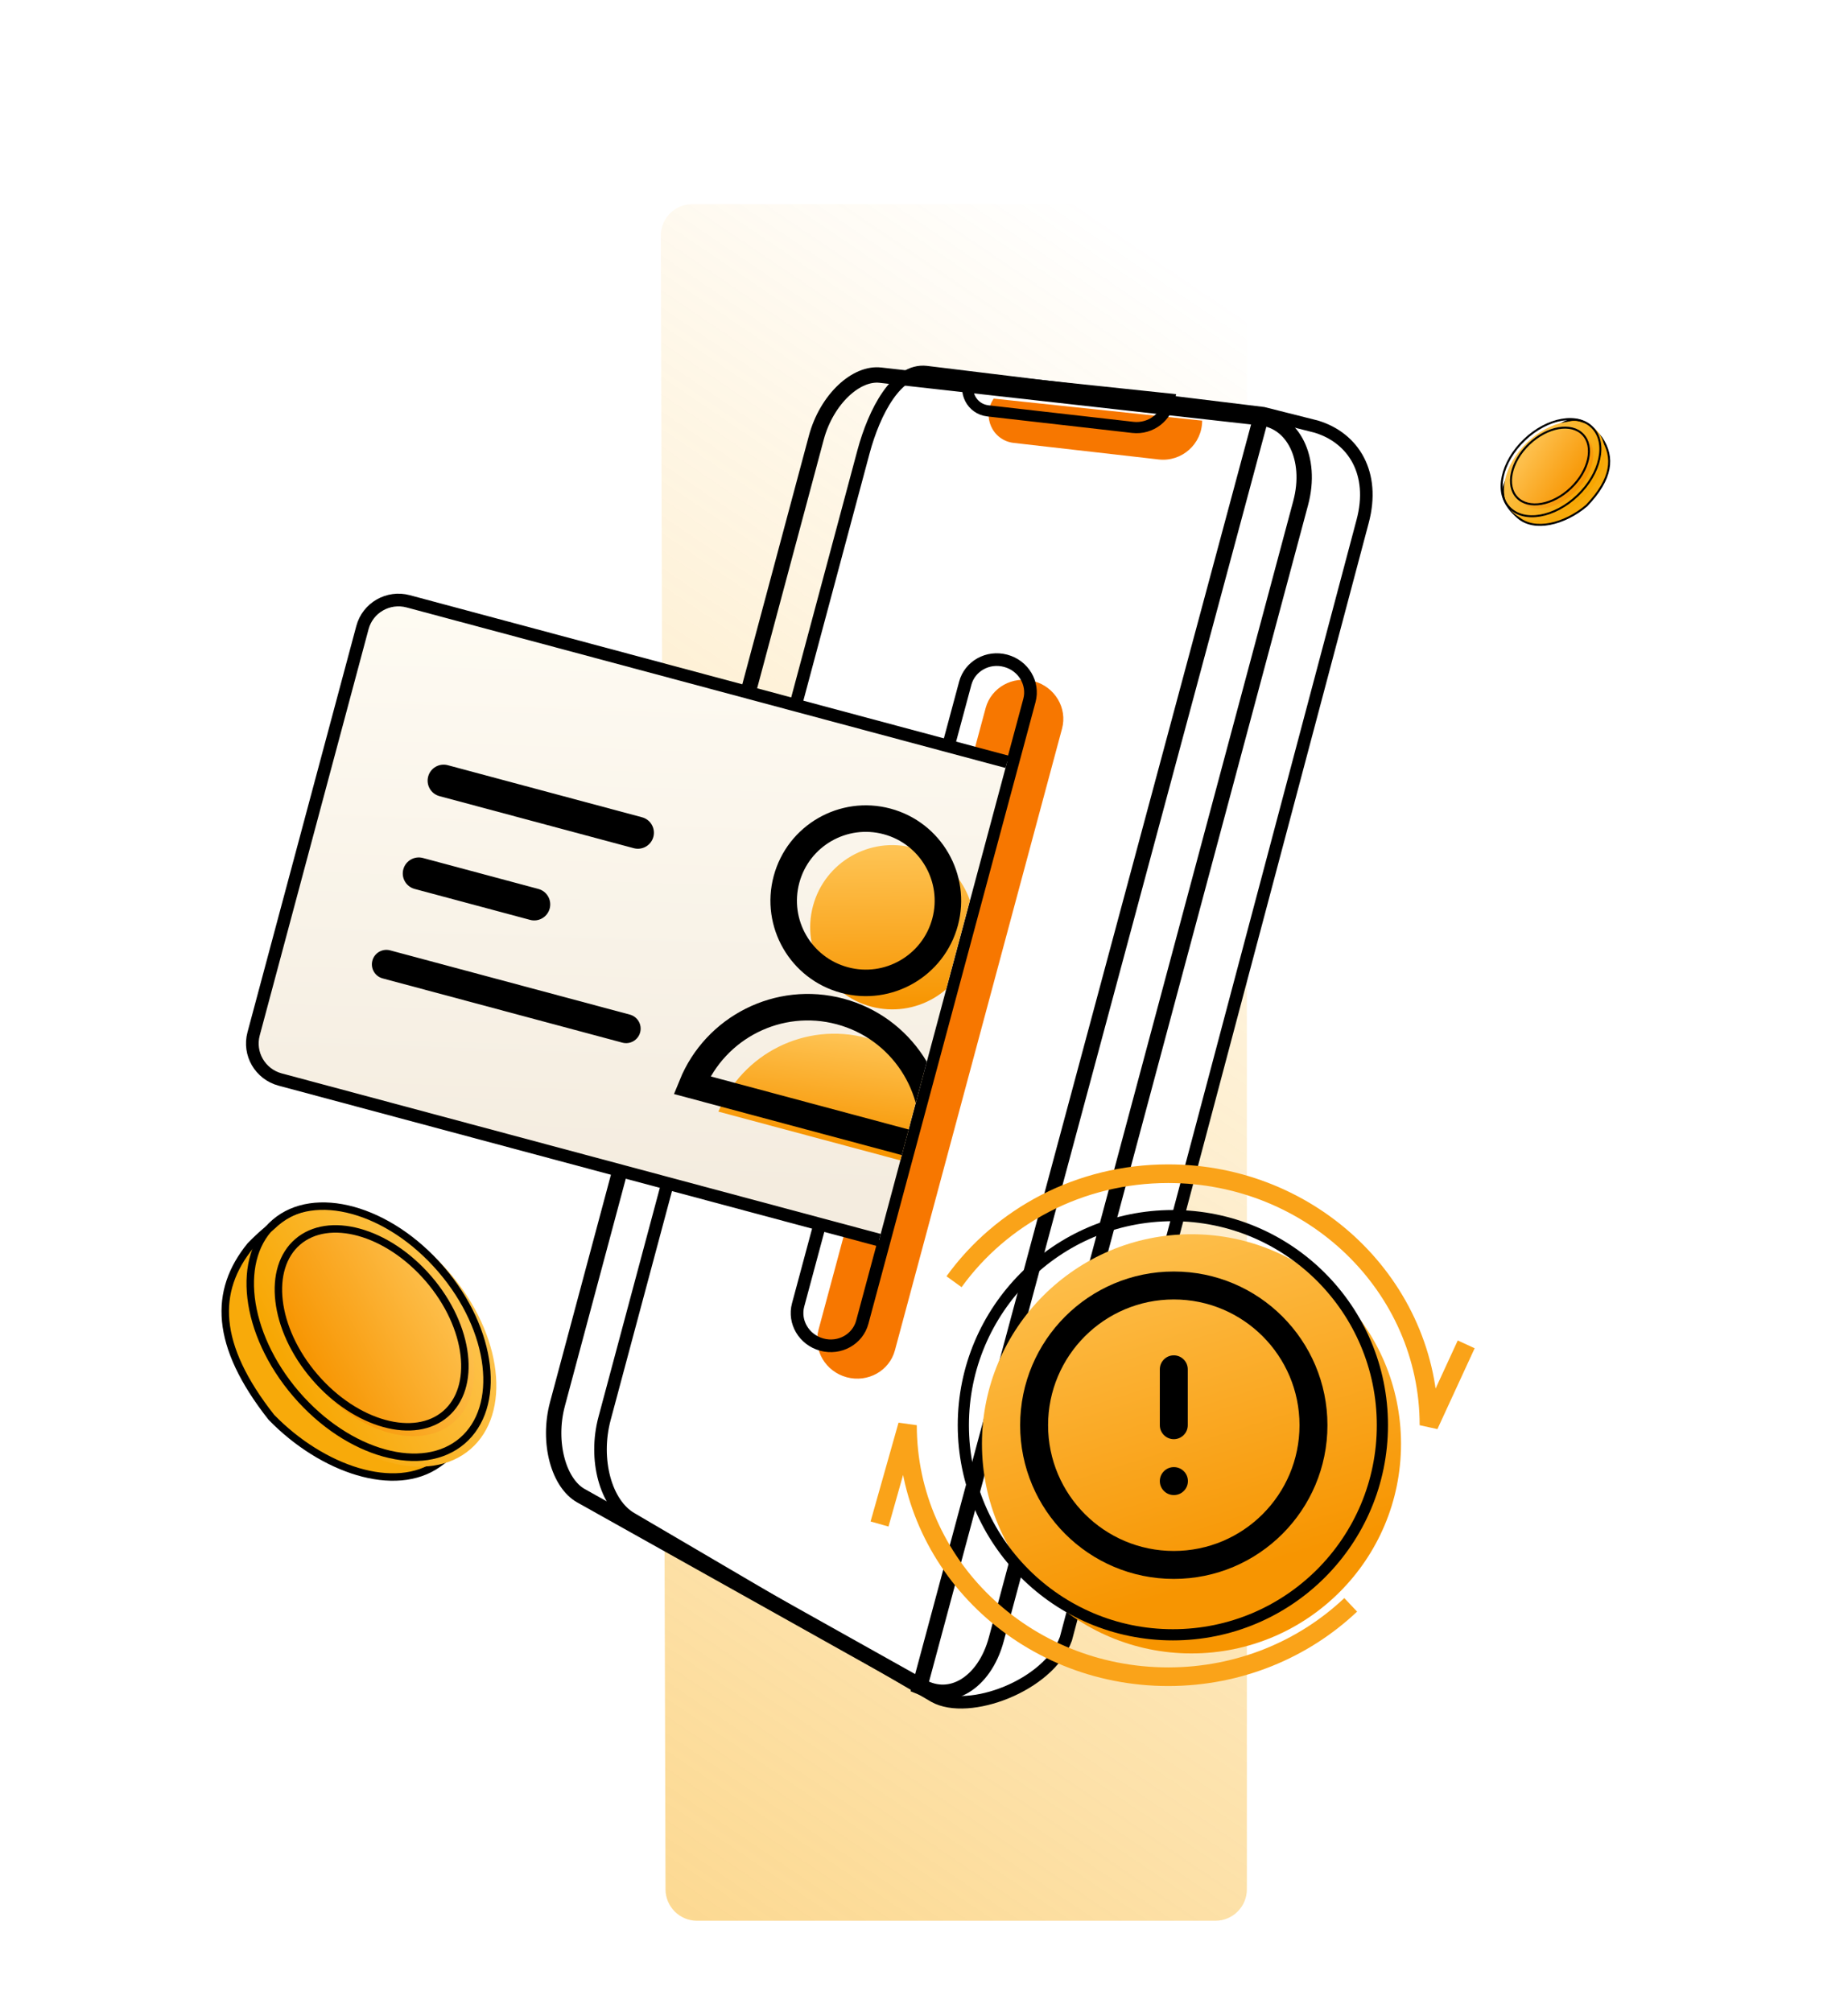 <svg width="147" height="160" viewBox="0 0 147 160" fill="none" xmlns="http://www.w3.org/2000/svg">
<path d="M55.443 152.739L96.679 152.739C98.062 152.739 99.183 151.618 99.183 150.235L99.183 18.735C99.183 17.352 98.062 16.231 96.679 16.231L55.07 16.231C53.684 16.231 52.562 17.356 52.566 18.742L52.939 150.242C52.943 151.622 54.063 152.739 55.443 152.739Z" fill="url(#paint0_linear_1678_58935)"/>
<path d="M74.322 134.895L50.252 120.777C48.17 119.611 47.219 116.047 48.091 112.794L68.682 35.949C69.553 32.697 71.343 29.329 73.668 29.59L100.485 32.86L104.696 33.922C107.68 34.823 109.414 37.644 108.389 41.468L84.787 130.316C83.43 134.055 77.041 136.417 74.322 134.895Z" fill="white" stroke="black" stroke-width="1"/>
<path d="M73.02 134.648L73.318 134.115C74.478 134.764 75.693 134.698 76.751 134.059C77.827 133.41 78.773 132.143 79.254 130.349L103.461 40.006C103.942 38.214 103.776 36.568 103.179 35.355C102.587 34.151 101.575 33.37 100.291 33.226L73.02 134.648ZM73.02 134.648L73.318 134.115L46.213 118.94C45.366 118.466 44.68 117.456 44.316 116.106C43.956 114.768 43.935 113.173 44.344 111.649L64.934 34.804C65.343 33.28 66.144 31.961 67.095 31.062C68.054 30.156 69.104 29.728 70.028 29.832C70.028 29.832 70.028 29.832 70.028 29.832L100.291 33.226L73.02 134.648Z" stroke="black" stroke-width="1.222"/>
<g filter="url(#filter0_i_1678_58935)">
<path d="M82.373 55.832C82.811 54.2 81.807 52.512 80.129 52.06C78.45 51.609 76.734 52.566 76.295 54.197L63 103.64C62.561 105.272 63.566 106.96 65.244 107.412C66.922 107.863 68.638 106.906 69.077 105.275L82.373 55.832Z" fill="#F77700"/>
</g>
<path d="M79.998 52.547C81.42 52.929 82.249 54.351 81.886 55.701L68.59 105.144C68.227 106.494 66.797 107.308 65.375 106.925C63.952 106.543 63.123 105.121 63.486 103.771L76.782 54.328C77.145 52.978 78.575 52.164 79.998 52.547Z" stroke="black" stroke-width="1.007"/>
<g filter="url(#filter1_i_1678_58935)">
<path d="M93.518 31.34C93.518 33.196 91.901 34.639 90.057 34.428L78.527 33.112C76.835 32.919 75.963 30.987 76.939 29.59L93.518 31.34Z" fill="#F77700"/>
</g>
<path d="M77.172 30.062L93.044 31.737C92.837 33.13 91.554 34.151 90.107 33.986L78.578 32.671C77.305 32.526 76.611 31.156 77.172 30.062Z" stroke="black" stroke-width="0.889"/>
<g clip-path="url(#clip0_1678_58935)">
<path d="M28.831 49.903C29.253 48.328 30.881 47.391 32.472 47.817L85.16 61.935C86.752 62.361 87.694 63.987 87.272 65.562L78.613 97.876C78.191 99.451 76.563 100.388 74.971 99.961L22.283 85.844C20.692 85.417 19.75 83.791 20.172 82.217L28.831 49.903Z" fill="url(#paint1_linear_1678_58935)" stroke="black" stroke-width="1.007"/>
<path d="M34.059 61.749C34.241 61.07 34.939 60.667 35.618 60.849L51.071 64.99C51.751 65.172 52.154 65.87 51.972 66.549C51.79 67.228 51.092 67.631 50.412 67.449L34.959 63.309C34.28 63.127 33.877 62.429 34.059 61.749Z" fill="black"/>
<path d="M32.082 69.129C32.264 68.449 32.962 68.046 33.642 68.228L42.825 70.689C43.504 70.871 43.907 71.569 43.725 72.248C43.543 72.928 42.845 73.331 42.166 73.149L32.982 70.688C32.303 70.506 31.9 69.808 32.082 69.129Z" fill="black"/>
<path d="M29.621 76.389C29.786 75.773 30.419 75.408 31.034 75.573L50.105 80.683C50.72 80.848 51.086 81.48 50.921 82.096C50.756 82.711 50.123 83.076 49.508 82.912L30.437 77.802C29.822 77.637 29.456 77.004 29.621 76.389Z" fill="black"/>
<g filter="url(#filter2_i_1678_58935)">
<path d="M74.117 91.401L55.039 86.289C56.901 81.705 61.93 79.12 66.832 80.433C71.734 81.747 74.796 86.5 74.117 91.401Z" fill="url(#paint2_linear_1678_58935)"/>
</g>
<path d="M74.117 91.401L55.039 86.289C56.901 81.705 61.93 79.12 66.832 80.433C71.734 81.747 74.796 86.5 74.117 91.401Z" stroke="black" stroke-width="2.108"/>
<g filter="url(#filter3_i_1678_58935)">
<circle cx="68.87" cy="71.627" r="6.531" transform="rotate(15 68.87 71.627)" fill="url(#paint3_linear_1678_58935)"/>
</g>
<circle cx="68.87" cy="71.627" r="6.531" transform="rotate(15 68.87 71.627)" stroke="black" stroke-width="2.108"/>
</g>
<path d="M19.929 99.05C18.446 100.866 17.742 102.837 17.953 105.056C18.164 107.288 19.305 109.809 21.586 112.703C23.602 114.775 26.066 116.31 28.455 117.019C30.851 117.729 33.133 117.6 34.83 116.407C36.517 115.221 37.487 114.087 37.953 112.997C38.417 111.915 38.397 110.845 38.044 109.753C37.688 108.653 36.994 107.534 36.113 106.372C35.401 105.433 34.577 104.481 33.727 103.499C33.526 103.266 33.324 103.032 33.121 102.796C32.59 102.177 32.082 101.547 31.591 100.936L31.521 100.849C31.054 100.267 30.6 99.702 30.149 99.174C29.2 98.062 28.282 97.139 27.306 96.576C26.343 96.022 25.325 95.819 24.149 96.147C22.96 96.48 21.582 97.364 19.929 99.05Z" fill="#F8AA0A" stroke="black" stroke-width="0.593"/>
<g filter="url(#filter4_i_1678_58935)">
<ellipse cx="11.732" cy="7.899" rx="11.732" ry="7.899" transform="matrix(-0.652 -0.758 -0.758 0.652 42.96 109.648)" fill="url(#paint4_linear_1678_58935)"/>
</g>
<path d="M21.87 97.224C20.313 98.562 19.683 100.733 19.974 103.211C20.266 105.687 21.478 108.434 23.556 110.853C25.634 113.271 28.168 114.883 30.572 115.544C32.977 116.206 35.219 115.909 36.776 114.571C38.333 113.233 38.964 111.062 38.672 108.584C38.38 106.108 37.168 103.361 35.09 100.943C33.012 98.524 30.479 96.912 28.075 96.251C25.669 95.59 23.427 95.886 21.87 97.224Z" stroke="black" stroke-width="0.593"/>
<g filter="url(#filter5_i_1678_58935)">
<ellipse cx="9.317" cy="6.273" rx="9.317" ry="6.273" transform="matrix(-0.652 -0.758 -0.758 0.652 40.392 108.57)" fill="url(#paint5_linear_1678_58935)"/>
</g>
<path d="M23.683 98.751C22.467 99.796 21.968 101.497 22.199 103.452C22.428 105.404 23.385 107.575 25.029 109.488C26.672 111.4 28.674 112.673 30.57 113.194C32.468 113.716 34.224 113.479 35.441 112.434C36.657 111.389 37.156 109.687 36.926 107.733C36.696 105.78 35.739 103.61 34.096 101.697C32.452 99.784 30.45 98.512 28.555 97.99C26.657 97.468 24.9 97.705 23.683 98.751Z" stroke="black" stroke-width="0.593"/>
<path d="M125.811 33.492C126.278 33.673 126.795 34.082 127.387 34.815C127.91 35.598 128.117 36.415 127.946 37.297C127.775 38.182 127.222 39.143 126.205 40.205C125.324 40.952 124.284 41.469 123.304 41.659C122.322 41.85 121.41 41.712 120.773 41.165C120.147 40.629 119.801 40.137 119.655 39.679C119.51 39.223 119.561 38.791 119.745 38.366C119.93 37.938 120.251 37.518 120.645 37.091C120.964 36.745 121.327 36.399 121.701 36.043C121.789 35.959 121.878 35.874 121.967 35.788C122.201 35.565 122.425 35.335 122.643 35.112L122.674 35.08C122.881 34.868 123.082 34.661 123.281 34.469C123.7 34.065 124.102 33.731 124.516 33.543C124.926 33.356 125.348 33.313 125.811 33.492Z" fill="#F8AA0A" stroke="black" stroke-width="0.159"/>
<g filter="url(#filter6_i_1678_58935)">
<ellipse cx="123.375" cy="37.19" rx="4.663" ry="3.14" transform="rotate(-43.815 123.375 37.19)" fill="url(#paint6_linear_1678_58935)"/>
</g>
<path d="M126.683 34.016C127.259 34.617 127.426 35.514 127.214 36.492C127.003 37.469 126.414 38.516 125.494 39.398C124.575 40.28 123.504 40.825 122.52 40.996C121.534 41.167 120.644 40.964 120.068 40.363C119.491 39.762 119.325 38.865 119.537 37.887C119.748 36.91 120.337 35.863 121.257 34.981C122.176 34.099 123.247 33.554 124.231 33.383C125.217 33.212 126.107 33.415 126.683 34.016Z" stroke="black" stroke-width="0.159"/>
<g filter="url(#filter7_i_1678_58935)">
<ellipse cx="123.294" cy="37.058" rx="3.703" ry="2.494" transform="rotate(-43.815 123.294 37.058)" fill="url(#paint7_linear_1678_58935)"/>
</g>
<path d="M125.909 34.55C126.361 35.022 126.494 35.728 126.326 36.501C126.159 37.273 125.693 38.102 124.965 38.8C124.237 39.499 123.39 39.93 122.611 40.065C121.832 40.201 121.132 40.039 120.679 39.567C120.226 39.095 120.094 38.389 120.261 37.616C120.429 36.844 120.894 36.015 121.622 35.316C122.351 34.618 123.198 34.187 123.976 34.051C124.755 33.916 125.456 34.078 125.909 34.55Z" stroke="black" stroke-width="0.159"/>
<path d="M75.889 101.923C79.636 96.731 85.869 93.333 92.926 93.333C104.381 93.333 113.667 102.287 113.667 113.333L116.63 106.904M107.442 127.618C103.701 131.153 98.577 133.333 92.926 133.333C81.472 133.333 72.186 124.378 72.186 113.333L69.963 121.19" stroke="#FAA319" stroke-width="1.481"/>
<g filter="url(#filter8_i_1678_58935)">
<circle cx="93.296" cy="113.333" r="11.667" fill="url(#paint8_linear_1678_58935)"/>
</g>
<circle cx="93.296" cy="113.333" r="11.667" stroke="black" stroke-width="0.889"/>
<g filter="url(#filter9_i_1678_58935)">
<circle cx="93.296" cy="113.333" r="16.667" fill="url(#paint9_linear_1678_58935)"/>
</g>
<circle cx="93.296" cy="113.333" r="16.667" stroke="black" stroke-width="0.889"/>
<path fill-rule="evenodd" clip-rule="evenodd" d="M93.37 103.333C87.847 103.333 83.37 107.81 83.37 113.333C83.37 118.856 87.847 123.333 93.37 123.333C98.893 123.333 103.37 118.856 103.37 113.333C103.37 107.81 98.893 103.333 93.37 103.333ZM81.148 113.333C81.148 106.583 86.62 101.111 93.37 101.111C100.12 101.111 105.592 106.583 105.592 113.333C105.592 120.083 100.12 125.555 93.37 125.555C86.62 125.555 81.148 120.083 81.148 113.333ZM92.259 117.777C92.259 117.164 92.757 116.666 93.37 116.666H93.382C93.995 116.666 94.493 117.164 94.493 117.777C94.493 118.391 93.995 118.888 93.382 118.888H93.37C92.757 118.888 92.259 118.391 92.259 117.777ZM94.481 108.888C94.481 108.275 93.984 107.777 93.37 107.777C92.757 107.777 92.259 108.275 92.259 108.888V113.333C92.259 113.946 92.757 114.444 93.37 114.444C93.984 114.444 94.481 113.946 94.481 113.333V108.888Z" fill="black"/>
<defs>
<filter id="filter0_i_1678_58935" x="62.897" y="51.949" width="19.579" height="55.575" filterUnits="userSpaceOnUse" color-interpolation-filters="sRGB">
<feFlood flood-opacity="0" result="BackgroundImageFix"/>
<feBlend mode="normal" in="SourceGraphic" in2="BackgroundImageFix" result="shape"/>
<feColorMatrix in="SourceAlpha" type="matrix" values="0 0 0 0 0 0 0 0 0 0 0 0 0 0 0 0 0 0 127 0" result="hardAlpha"/>
<feOffset dx="2.108" dy="2.108"/>
<feComposite in2="hardAlpha" operator="arithmetic" k2="-1" k3="1"/>
<feColorMatrix type="matrix" values="0 0 0 0 1 0 0 0 0 0.91 0 0 0 0 0.725 0 0 0 1 0"/>
<feBlend mode="normal" in2="shape" result="effect1_innerShadow_1678_58935"/>
</filter>
<filter id="filter1_i_1678_58935" x="76.531" y="29.591" width="16.986" height="4.858" filterUnits="userSpaceOnUse" color-interpolation-filters="sRGB">
<feFlood flood-opacity="0" result="BackgroundImageFix"/>
<feBlend mode="normal" in="SourceGraphic" in2="BackgroundImageFix" result="shape"/>
<feColorMatrix in="SourceAlpha" type="matrix" values="0 0 0 0 0 0 0 0 0 0 0 0 0 0 0 0 0 0 127 0" result="hardAlpha"/>
<feOffset dx="2.108" dy="2.108"/>
<feComposite in2="hardAlpha" operator="arithmetic" k2="-1" k3="1"/>
<feColorMatrix type="matrix" values="0 0 0 0 1 0 0 0 0 0.91 0 0 0 0 0.725 0 0 0 1 0"/>
<feBlend mode="normal" in2="shape" result="effect1_innerShadow_1678_58935"/>
</filter>
<filter id="filter2_i_1678_58935" x="53.613" y="79.037" width="21.652" height="13.691" filterUnits="userSpaceOnUse" color-interpolation-filters="sRGB">
<feFlood flood-opacity="0" result="BackgroundImageFix"/>
<feBlend mode="normal" in="SourceGraphic" in2="BackgroundImageFix" result="shape"/>
<feColorMatrix in="SourceAlpha" type="matrix" values="0 0 0 0 0 0 0 0 0 0 0 0 0 0 0 0 0 0 127 0" result="hardAlpha"/>
<feOffset dx="2.108" dy="2.108"/>
<feComposite in2="hardAlpha" operator="arithmetic" k2="-1" k3="1"/>
<feColorMatrix type="matrix" values="0 0 0 0 1 0 0 0 0 0.91 0 0 0 0 0.725 0 0 0 1 0"/>
<feBlend mode="normal" in2="shape" result="effect1_innerShadow_1678_58935"/>
</filter>
<filter id="filter3_i_1678_58935" x="61.283" y="64.04" width="15.174" height="15.175" filterUnits="userSpaceOnUse" color-interpolation-filters="sRGB">
<feFlood flood-opacity="0" result="BackgroundImageFix"/>
<feBlend mode="normal" in="SourceGraphic" in2="BackgroundImageFix" result="shape"/>
<feColorMatrix in="SourceAlpha" type="matrix" values="0 0 0 0 0 0 0 0 0 0 0 0 0 0 0 0 0 0 127 0" result="hardAlpha"/>
<feOffset dx="2.108" dy="2.108"/>
<feComposite in2="hardAlpha" operator="arithmetic" k2="-1" k3="1"/>
<feColorMatrix type="matrix" values="0 0 0 0 1 0 0 0 0 0.91 0 0 0 0 0.725 0 0 0 1 0"/>
<feBlend mode="normal" in2="shape" result="effect1_innerShadow_1678_58935"/>
</filter>
<filter id="filter4_i_1678_58935" x="19.609" y="95.616" width="19.428" height="20.564" filterUnits="userSpaceOnUse" color-interpolation-filters="sRGB">
<feFlood flood-opacity="0" result="BackgroundImageFix"/>
<feBlend mode="normal" in="SourceGraphic" in2="BackgroundImageFix" result="shape"/>
<feColorMatrix in="SourceAlpha" type="matrix" values="0 0 0 0 0 0 0 0 0 0 0 0 0 0 0 0 0 0 127 0" result="hardAlpha"/>
<feOffset dx="0.445" dy="0.445"/>
<feComposite in2="hardAlpha" operator="arithmetic" k2="-1" k3="1"/>
<feColorMatrix type="matrix" values="0 0 0 0 1 0 0 0 0 0.91 0 0 0 0 0.725 0 0 0 1 0"/>
<feBlend mode="normal" in2="shape" result="effect1_innerShadow_1678_58935"/>
</filter>
<filter id="filter5_i_1678_58935" x="21.848" y="97.427" width="15.429" height="16.33" filterUnits="userSpaceOnUse" color-interpolation-filters="sRGB">
<feFlood flood-opacity="0" result="BackgroundImageFix"/>
<feBlend mode="normal" in="SourceGraphic" in2="BackgroundImageFix" result="shape"/>
<feColorMatrix in="SourceAlpha" type="matrix" values="0 0 0 0 0 0 0 0 0 0 0 0 0 0 0 0 0 0 127 0" result="hardAlpha"/>
<feOffset dx="0.445" dy="0.445"/>
<feComposite in2="hardAlpha" operator="arithmetic" k2="-1" k3="1"/>
<feColorMatrix type="matrix" values="0 0 0 0 1 0 0 0 0 0.91 0 0 0 0 0.725 0 0 0 1 0"/>
<feBlend mode="normal" in2="shape" result="effect1_innerShadow_1678_58935"/>
</filter>
<filter id="filter6_i_1678_58935" x="119.369" y="33.245" width="8.014" height="7.889" filterUnits="userSpaceOnUse" color-interpolation-filters="sRGB">
<feFlood flood-opacity="0" result="BackgroundImageFix"/>
<feBlend mode="normal" in="SourceGraphic" in2="BackgroundImageFix" result="shape"/>
<feColorMatrix in="SourceAlpha" type="matrix" values="0 0 0 0 0 0 0 0 0 0 0 0 0 0 0 0 0 0 127 0" result="hardAlpha"/>
<feOffset dx="0.265" dy="0.265"/>
<feComposite in2="hardAlpha" operator="arithmetic" k2="-1" k3="1"/>
<feColorMatrix type="matrix" values="0 0 0 0 1 0 0 0 0 0.91 0 0 0 0 0.725 0 0 0 1 0"/>
<feBlend mode="normal" in2="shape" result="effect1_innerShadow_1678_58935"/>
</filter>
<filter id="filter7_i_1678_58935" x="120.112" y="33.926" width="6.364" height="6.265" filterUnits="userSpaceOnUse" color-interpolation-filters="sRGB">
<feFlood flood-opacity="0" result="BackgroundImageFix"/>
<feBlend mode="normal" in="SourceGraphic" in2="BackgroundImageFix" result="shape"/>
<feColorMatrix in="SourceAlpha" type="matrix" values="0 0 0 0 0 0 0 0 0 0 0 0 0 0 0 0 0 0 127 0" result="hardAlpha"/>
<feOffset dx="0.265" dy="0.265"/>
<feComposite in2="hardAlpha" operator="arithmetic" k2="-1" k3="1"/>
<feColorMatrix type="matrix" values="0 0 0 0 1 0 0 0 0 0.91 0 0 0 0 0.725 0 0 0 1 0"/>
<feBlend mode="normal" in2="shape" result="effect1_innerShadow_1678_58935"/>
</filter>
<filter id="filter8_i_1678_58935" x="81.186" y="101.222" width="24.222" height="24.222" filterUnits="userSpaceOnUse" color-interpolation-filters="sRGB">
<feFlood flood-opacity="0" result="BackgroundImageFix"/>
<feBlend mode="normal" in="SourceGraphic" in2="BackgroundImageFix" result="shape"/>
<feColorMatrix in="SourceAlpha" type="matrix" values="0 0 0 0 0 0 0 0 0 0 0 0 0 0 0 0 0 0 127 0" result="hardAlpha"/>
<feOffset dx="1.481" dy="1.481"/>
<feComposite in2="hardAlpha" operator="arithmetic" k2="-1" k3="1"/>
<feColorMatrix type="matrix" values="0 0 0 0 1 0 0 0 0 0.91 0 0 0 0 0.725 0 0 0 1 0"/>
<feBlend mode="normal" in2="shape" result="effect1_innerShadow_1678_58935"/>
</filter>
<filter id="filter9_i_1678_58935" x="76.186" y="96.222" width="34.222" height="34.222" filterUnits="userSpaceOnUse" color-interpolation-filters="sRGB">
<feFlood flood-opacity="0" result="BackgroundImageFix"/>
<feBlend mode="normal" in="SourceGraphic" in2="BackgroundImageFix" result="shape"/>
<feColorMatrix in="SourceAlpha" type="matrix" values="0 0 0 0 0 0 0 0 0 0 0 0 0 0 0 0 0 0 127 0" result="hardAlpha"/>
<feOffset dx="1.481" dy="1.481"/>
<feComposite in2="hardAlpha" operator="arithmetic" k2="-1" k3="1"/>
<feColorMatrix type="matrix" values="0 0 0 0 1 0 0 0 0 0.91 0 0 0 0 0.725 0 0 0 1 0"/>
<feBlend mode="normal" in2="shape" result="effect1_innerShadow_1678_58935"/>
</filter>
<linearGradient id="paint0_linear_1678_58935" x1="0.715" y1="310.026" x2="200.175" y2="15.621" gradientUnits="userSpaceOnUse">
<stop stop-color="#F9AB0D"/>
<stop offset="0.819" stop-color="#F9AB0D" stop-opacity="0"/>
</linearGradient>
<linearGradient id="paint1_linear_1678_58935" x1="56.836" y1="41.637" x2="55.098" y2="94.498" gradientUnits="userSpaceOnUse">
<stop offset="0.086" stop-color="#FFFCF4"/>
<stop offset="1" stop-color="#F4ECDF"/>
</linearGradient>
<linearGradient id="paint2_linear_1678_58935" x1="63.737" y1="77.82" x2="62.252" y2="88.522" gradientUnits="userSpaceOnUse">
<stop offset="0.086" stop-color="#FFCA5F"/>
<stop offset="1" stop-color="#F79501"/>
</linearGradient>
<linearGradient id="paint3_linear_1678_58935" x1="66.446" y1="62.512" x2="70.718" y2="77.637" gradientUnits="userSpaceOnUse">
<stop offset="0.086" stop-color="#FFCA5F"/>
<stop offset="1" stop-color="#F79501"/>
</linearGradient>
<linearGradient id="paint4_linear_1678_58935" x1="7.377" y1="-5.018" x2="11.732" y2="15.799" gradientUnits="userSpaceOnUse">
<stop offset="0.086" stop-color="#FFCA5F"/>
<stop offset="1" stop-color="#F7A601"/>
</linearGradient>
<linearGradient id="paint5_linear_1678_58935" x1="5.858" y1="-3.985" x2="9.317" y2="12.546" gradientUnits="userSpaceOnUse">
<stop offset="0.086" stop-color="#FFCA5F"/>
<stop offset="1" stop-color="#F79501"/>
</linearGradient>
<linearGradient id="paint6_linear_1678_58935" x1="121.644" y1="32.055" x2="123.375" y2="40.33" gradientUnits="userSpaceOnUse">
<stop offset="0.086" stop-color="#FFCA5F"/>
<stop offset="1" stop-color="#F7A601"/>
</linearGradient>
<linearGradient id="paint7_linear_1678_58935" x1="121.919" y1="32.981" x2="123.294" y2="39.552" gradientUnits="userSpaceOnUse">
<stop offset="0.086" stop-color="#FFCA5F"/>
<stop offset="1" stop-color="#F79501"/>
</linearGradient>
<linearGradient id="paint8_linear_1678_58935" x1="88.966" y1="94.255" x2="98.058" y2="123.52" gradientUnits="userSpaceOnUse">
<stop offset="0.086" stop-color="#FFCA5F"/>
<stop offset="0.886" stop-color="#F79501"/>
</linearGradient>
<linearGradient id="paint9_linear_1678_58935" x1="87.11" y1="86.078" x2="100.099" y2="127.886" gradientUnits="userSpaceOnUse">
<stop offset="0.086" stop-color="#FFCA5F"/>
<stop offset="0.886" stop-color="#F79501"/>
</linearGradient>
<clipPath id="clip0_1678_58935">
<rect width="59.14" height="46.467" fill="white" transform="translate(24.212 40.709) rotate(15)"/>
</clipPath>
</defs>
</svg>
